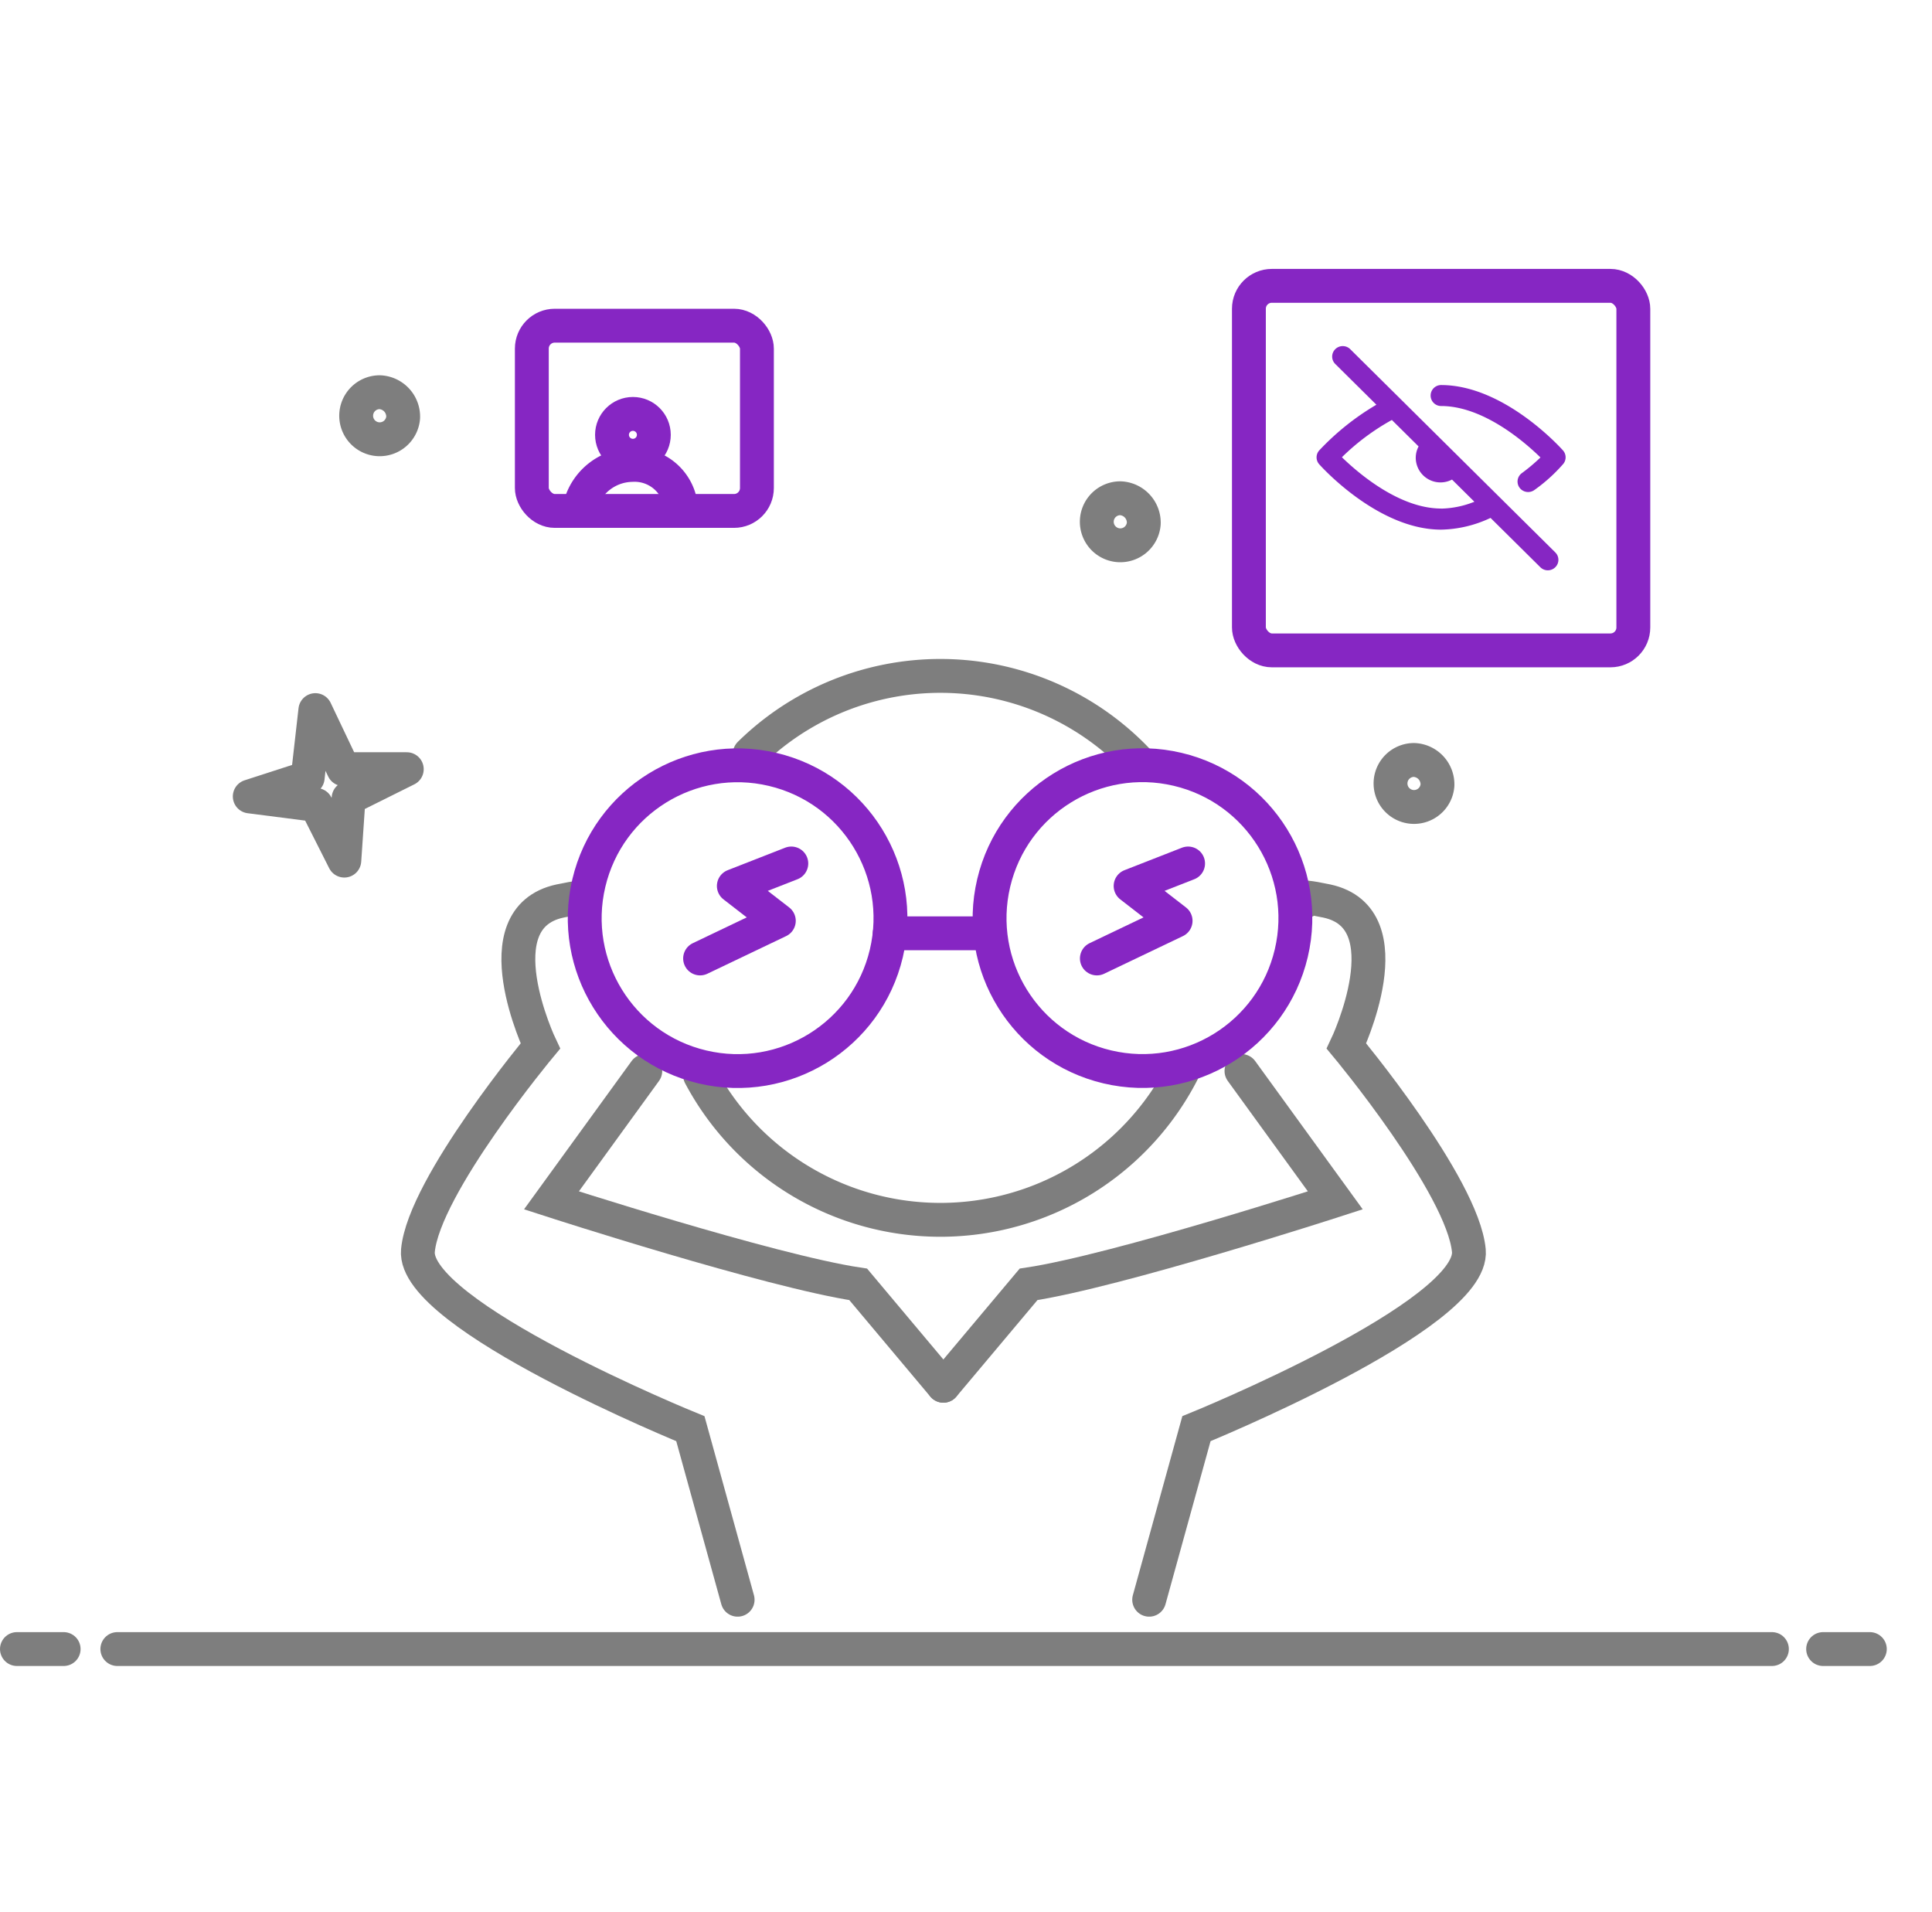 <svg xmlns="http://www.w3.org/2000/svg" width="96.994" height="96" viewBox="0 0 96.994 96">
  <g id="Group_116322" data-name="Group 116322" transform="translate(-252.068 -668.378)">
    <g id="Group_10838" data-name="Group 10838">
      <g id="Group_10833" data-name="Group 10833">
        <g id="Group_10832" data-name="Group 10832">
          <line id="Line_8891" data-name="Line 8891" x2="2.345" transform="translate(343.596 751.163)" fill="none" stroke="#7e7e7e" stroke-linecap="round" stroke-width="1.7"/>
          <line id="Line_8892" data-name="Line 8892" x2="2.345" transform="translate(252.918 751.163)" fill="none" stroke="#7e7e7e" stroke-linecap="round" stroke-width="1.7"/>
          <line id="Line_8893" data-name="Line 8893" x2="83.066" transform="translate(257.959 751.163)" fill="none" stroke="#7e7e7e" stroke-linecap="round" stroke-width="1.7"/>
        </g>
      </g>
      <path id="Path_34995" data-name="Path 34995" d="M267.9,704.026l-.385,3.393-2.908.941,3.336.428,1.411,2.794.214-3.136,2.922-1.454h-3.179Z" fill="none" stroke="#7e7e7e" stroke-linecap="round" stroke-linejoin="round" stroke-width="1.7"/>
      <path id="Path_34996" data-name="Path 34996" d="M272.308,689.339a1.181,1.181,0,1,1-1.178-1.271A1.227,1.227,0,0,1,272.308,689.339Z" fill="none" stroke="#7e7e7e" stroke-linecap="round" stroke-width="1.7"/>
      <path id="Path_34997" data-name="Path 34997" d="M324.234,707.8a1.18,1.18,0,1,1-1.177-1.271A1.227,1.227,0,0,1,324.234,707.8Z" fill="none" stroke="#7e7e7e" stroke-linecap="round" stroke-width="1.7"/>
      <path id="Path_34998" data-name="Path 34998" d="M309.49,694.662a1.181,1.181,0,1,1-1.178-1.271A1.227,1.227,0,0,1,309.49,694.662Z" fill="none" stroke="#7e7e7e" stroke-linecap="round" stroke-width="1.7"/>
      <rect id="Rectangle_6271" data-name="Rectangle 6271" width="96" height="96" transform="translate(253.062 668.378)" fill="none"/>
      <path id="Path_35000" data-name="Path 35000" d="M314.289,695.646" fill="none" stroke="#000" stroke-linecap="round" stroke-width="1.7"/>
      <g id="Group_10837" data-name="Group 10837">
        <g id="Group_10835" data-name="Group 10835">
          <path id="Path_35001" data-name="Path 35001" d="M314.395,722.144l4.711,6.494s-10.954,3.548-15.4,4.216l-4.275,5.091" fill="none" stroke="#7e7e7e" stroke-linecap="round" stroke-width="1.7"/>
          <path id="Path_35002" data-name="Path 35002" d="M309.761,748.687l2.373-8.587s13.982-5.684,13.676-8.942-6.145-10.268-6.145-10.268,3.054-6.421-.993-7.281c-1.89-.4-1.048,0-1.048,0" fill="none" stroke="#7e7e7e" stroke-linecap="round" stroke-width="1.7"/>
        </g>
        <g id="Group_10836" data-name="Group 10836">
          <path id="Path_35003" data-name="Path 35003" d="M284.464,722.144l-4.711,6.494s10.954,3.548,15.4,4.216l4.274,5.091" fill="none" stroke="#7e7e7e" stroke-linecap="round" stroke-width="1.7"/>
          <path id="Path_35004" data-name="Path 35004" d="M289.1,748.687l-2.373-8.587s-13.982-5.684-13.677-8.942,6.146-10.268,6.146-10.268-3.054-6.421.993-7.281c1.89-.4,1.048,0,1.048,0" fill="none" stroke="#7e7e7e" stroke-linecap="round" stroke-width="1.7"/>
        </g>
        <path id="Path_35005" data-name="Path 35005" d="M289.706,706.226" fill="none" stroke="#7f7f7f" stroke-linecap="round" stroke-width="1.7"/>
        <path id="Path_35006" data-name="Path 35006" d="M287.215,722.365" fill="none" stroke="#7f7f7f" stroke-linecap="round" stroke-width="1.7"/>
        <path id="Path_35007" data-name="Path 35007" d="M311.479,722.1a13.66,13.66,0,0,1-24.264.263" fill="none" stroke="#7e7e7e" stroke-linecap="round" stroke-width="1.7"/>
        <path id="Path_35008" data-name="Path 35008" d="M311.479,722.1" fill="none" stroke="#7f7f7f" stroke-linecap="round" stroke-width="1.7"/>
        <path id="Path_35009" data-name="Path 35009" d="M289.706,706.226a13.655,13.655,0,0,1,19.447.307" fill="none" stroke="#7e7e7e" stroke-linecap="round" stroke-width="1.7"/>
        <circle id="Ellipse_664" data-name="Ellipse 664" cx="7.675" cy="7.675" r="7.675" transform="matrix(0.23, -0.973, 0.973, 0.23, 279.865, 720.175)" fill="none" stroke="#8626c3" stroke-linecap="round" stroke-linejoin="round" stroke-width="1.7"/>
        <circle id="Ellipse_665" data-name="Ellipse 665" cx="7.675" cy="7.675" r="7.675" transform="translate(300.192 720.175) rotate(-76.718)" fill="none" stroke="#8626c3" stroke-linecap="round" stroke-linejoin="round" stroke-width="1.7"/>
        <line id="Line_8894" data-name="Line 8894" x2="4.299" transform="translate(296.736 715.231)" fill="none" stroke="#8626c3" stroke-linecap="round" stroke-linejoin="round" stroke-width="1.7"/>
        <path id="Path_35010" data-name="Path 35010" d="M284.464,722.144" fill="none" stroke="#7f7f7f" stroke-linecap="round" stroke-width="1.7"/>
        <path id="Path_35011" data-name="Path 35011" d="M291.795,711.726l-2.886,1.129,2.259,1.75-3.953,1.889" fill="none" stroke="#8626c3" stroke-linecap="round" stroke-linejoin="round" stroke-width="1.7"/>
        <path id="Path_35012" data-name="Path 35012" d="M311.715,711.726l-2.886,1.129,2.259,1.75-3.953,1.889" fill="none" stroke="#8626c3" stroke-linecap="round" stroke-linejoin="round" stroke-width="1.7"/>
      </g>
      <g id="Rectangle_18529" data-name="Rectangle 18529" transform="translate(277.918 683.878)" fill="none" stroke="#8626c3" stroke-width="1.7">
        <rect width="13" height="11" rx="2" stroke="none"/>
        <rect x="0.85" y="0.85" width="11.3" height="9.3" rx="1.15" fill="none"/>
      </g>
      <g id="Rectangle_18530" data-name="Rectangle 18530" transform="translate(313.918 681.878)" fill="none" stroke="#8626c3" stroke-width="1.7">
        <rect width="21" height="20" rx="2" stroke="none"/>
        <rect x="0.85" y="0.85" width="19.3" height="18.3" rx="1.15" fill="none"/>
      </g>
      <g id="icon-hide" transform="translate(316.918 683.878)">
        <rect id="Rectangle_1573" data-name="Rectangle 1573" width="15" height="15" fill="#8626c3" opacity="0"/>
        <g id="Group_4263" data-name="Group 4263" transform="translate(1.25 1.875)">
          <path id="Path_5224" data-name="Path 5224" d="M868.77,471.429c-.119-.134-2.959-3.28-6.117-3.28a.526.526,0,1,0,0,1.053c2.116,0,4.2,1.81,4.987,2.582a9.118,9.118,0,0,1-.936.788.522.522,0,0,0-.109.736.535.535,0,0,0,.743.108,8.185,8.185,0,0,0,1.451-1.313A.522.522,0,0,0,868.77,471.429Z" transform="translate(-856.403 -466.194)" fill="#8626c3"/>
          <path id="Path_5225" data-name="Path 5225" d="M854.659,465.175a.534.534,0,0,0-.751,0,.522.522,0,0,0,0,.744l2.064,2.045a12.892,12.892,0,0,0-2.868,2.292.522.522,0,0,0,0,.7c.119.134,2.959,3.279,6.117,3.279a6.048,6.048,0,0,0,2.482-.589l2.5,2.476a.533.533,0,0,0,.751,0,.522.522,0,0,0,0-.744Zm4.563,8c-2.11,0-4.184-1.8-4.981-2.575a11.5,11.5,0,0,1,2.508-1.871l1.342,1.329a1.214,1.214,0,0,0-.143.571,1.242,1.242,0,0,0,1.821,1.092l1.123,1.113A4.723,4.723,0,0,1,859.222,473.179Z" transform="translate(-852.972 -465.021)" fill="#8626c3"/>
        </g>
      </g>
    </g>
    <g id="Group_17741" data-name="Group 17741" transform="translate(281.265 689.157)">
      <ellipse id="Ellipse_666" data-name="Ellipse 666" cx="1.05" cy="1.05" rx="1.05" ry="1.05" transform="translate(1.528)" fill="none" stroke="#8626c3" stroke-linecap="round" stroke-width="1.7"/>
      <path id="Path_35013" data-name="Path 35013" d="M325.657,696.492a2.339,2.339,0,0,0-2.47-2.258,2.743,2.743,0,0,0-2.53,1.815" transform="translate(-320.657 -691.673)" fill="none" stroke="#8626c3" stroke-linecap="round" stroke-width="1.7"/>
    </g>
  </g>
</svg>
